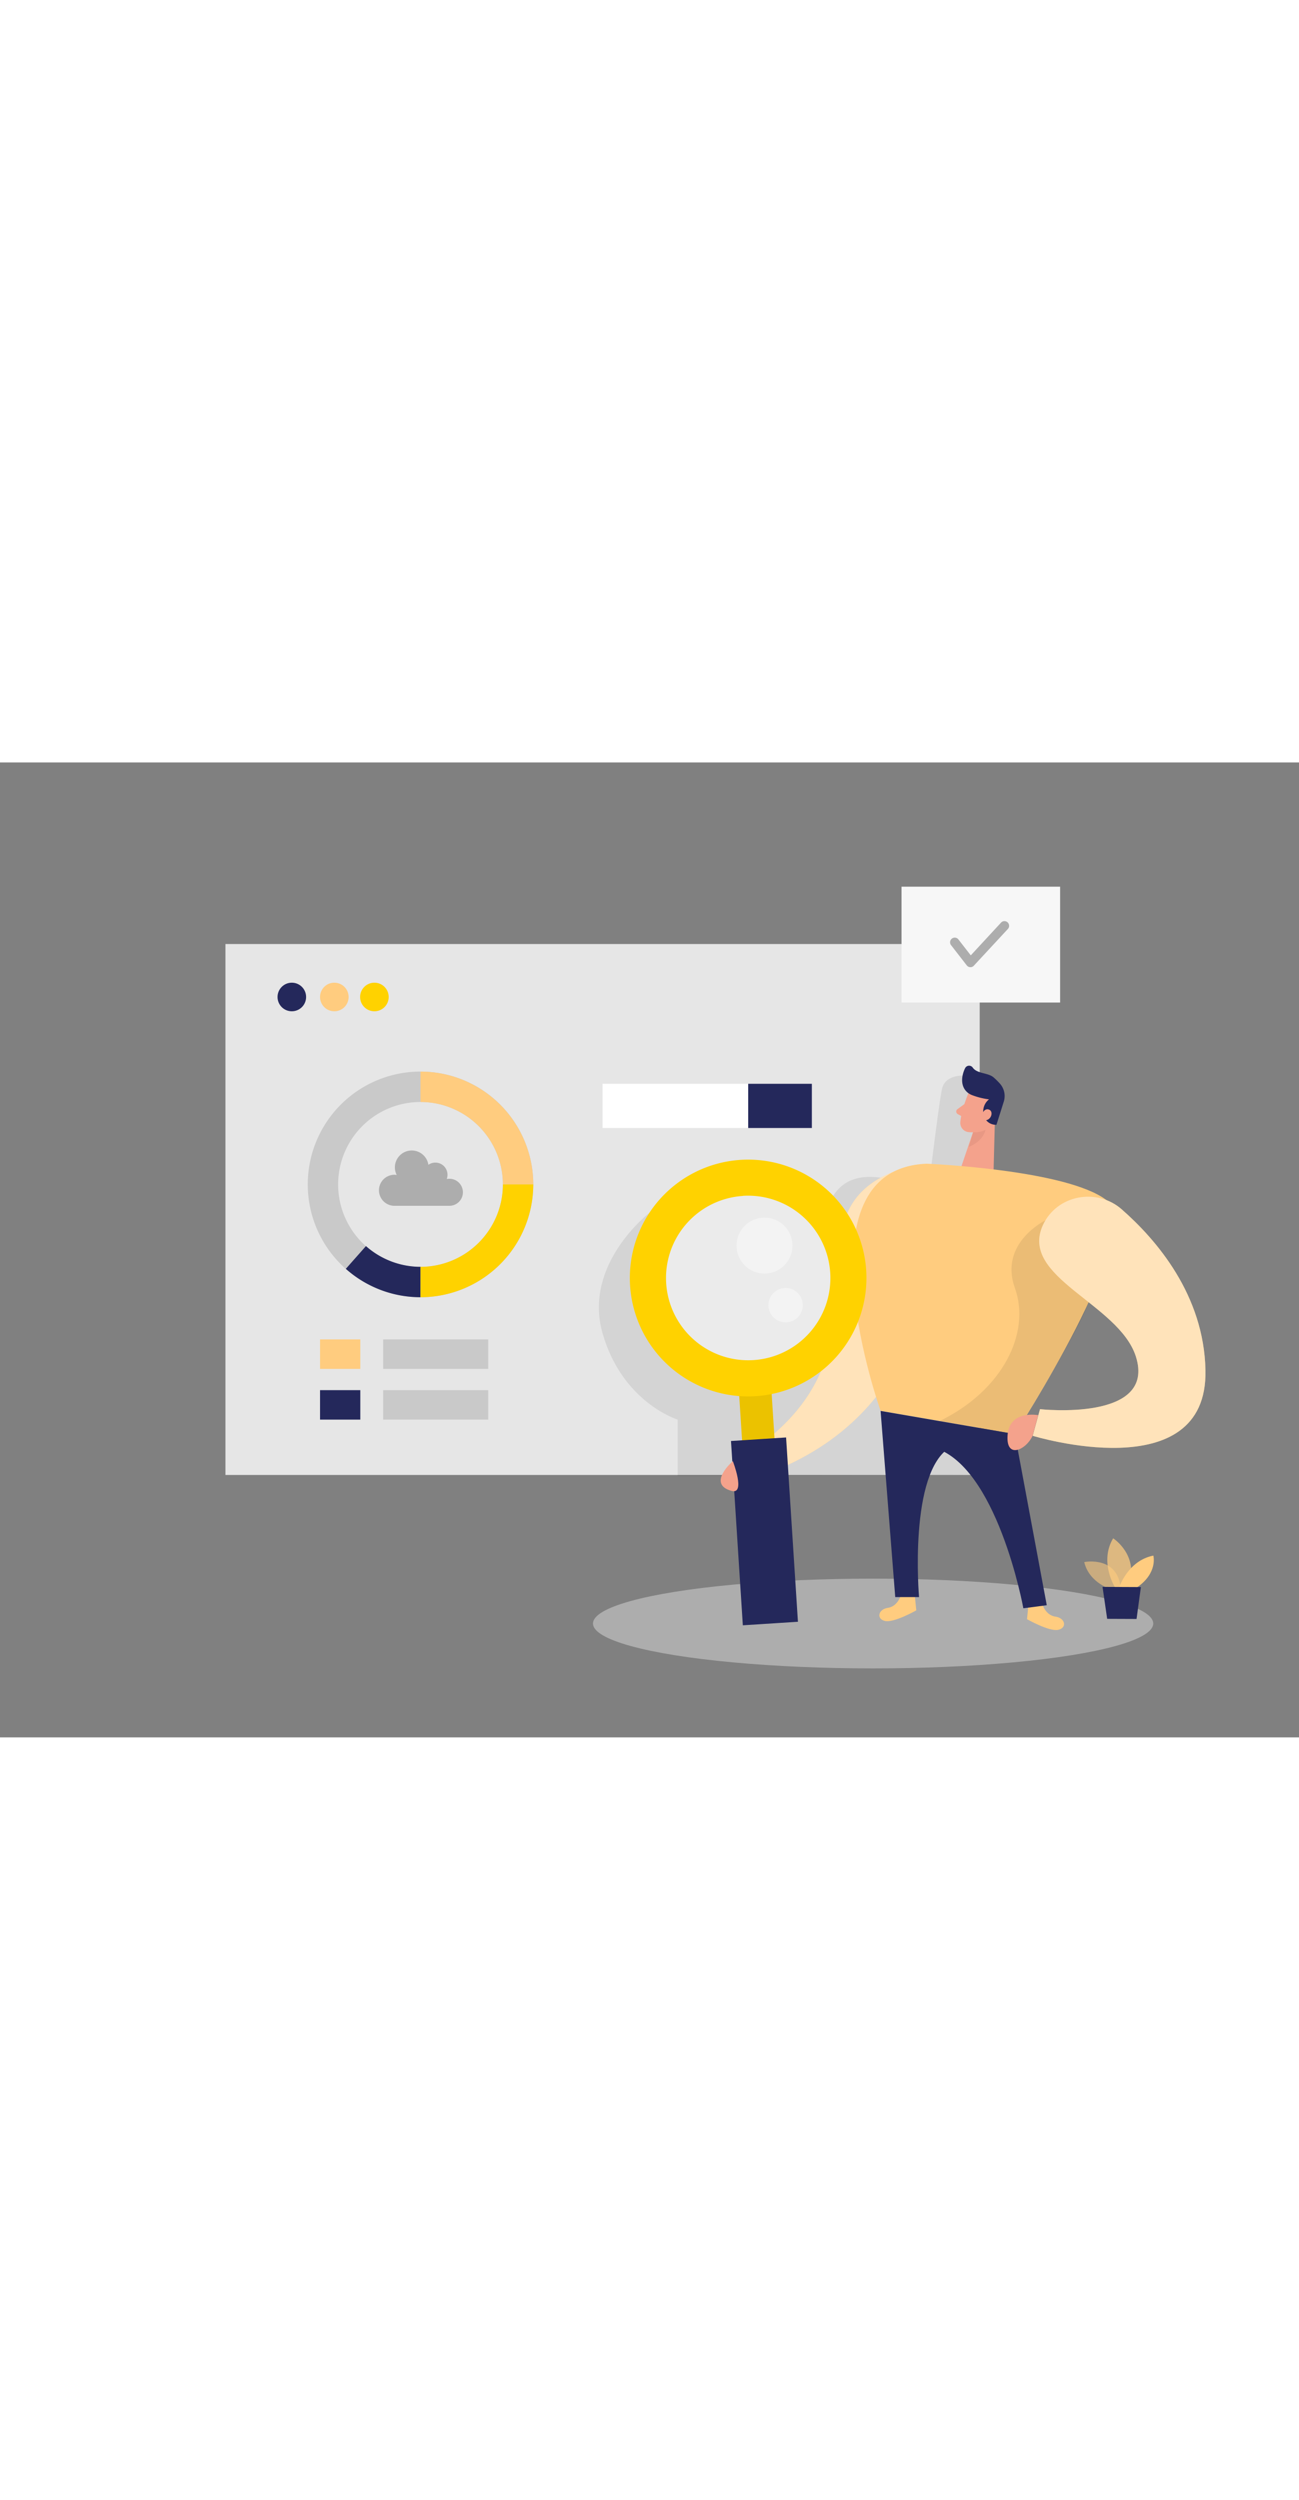 <svg id="Layer_1" data-name="Layer 1" xmlns="http://www.w3.org/2000/svg" viewBox="0 0 400 300" data-imageid="data-analysis-two-color" imageName="Data analysis" class="illustrations_image" style="width: 156px;"><rect x="0" y="0" width="400" height="300" fill="#808080" stroke="none"/><title>#86_data analysis_twocolour</title><rect x="69.42" y="55.87" width="232.26" height="163.38" fill="#e6e6e6"/><ellipse cx="268.86" cy="264.96" rx="86.26" ry="13.81" fill="#e6e6e6" opacity="0.45"/><path d="M200,138.56s-20.57,15.77-14.45,37.11,23.12,26.55,23.12,26.55v17.37l93-.33.35-37.18V97s-10.7-3-12,3.67-4,30.51-4.33,31.59-22.68-12.93-30,2.74l2.41,12.2L260,152l-.33,9.71-1.6,7.29L254,176l-4,6.08-6.78,5.55-7.81,4.16-17.64-2.13L205.07,175,200,159.94Z" opacity="0.08"/><path d="M277.42,256.28s-1,3.42-4,3.85-3.66,3.43-.89,4.05,9.62-3.27,9.62-3.27l-.44-4.36Z" fill="#ffcc7f" class="target-color"/><path d="M320.94,259s1,3.42,4.05,3.84,3.65,3.44.88,4.06-9.62-3.27-9.62-3.27l.44-4.37Z" fill="#ffcc7f" class="target-color"/><path d="M342.49,254.58s-7.08-1.94-8.62-8.53c0,0,11-2.22,11.28,9.11Z" fill="#ffcc7f" opacity="0.58" class="target-color"/><path d="M343.36,253.88s-4.95-7.83-.59-15.14c0,0,8.34,5.3,4.63,15.15Z" fill="#ffcc7f" opacity="0.73" class="target-color"/><path d="M344.63,253.88s2.62-8.26,10.52-9.82c0,0,1.48,5.36-5.12,9.84Z" fill="#ffcc7f" class="target-color"/><polygon points="339.5 253.69 340.93 263.52 349.98 263.56 351.31 253.75 339.5 253.69" fill="#24285b"/><circle cx="89.86" cy="72.17" r="4.4" fill="#24285b"/><circle cx="102.95" cy="72.17" r="4.4" fill="#ffcc7f" class="target-color"/><circle cx="115.29" cy="72.17" r="4.4" fill="#ffd200"/><path d="M138.22,128.12a3.49,3.49,0,0,0-.65.06,3.8,3.8,0,0,0,.23-1.31,3.74,3.74,0,0,0-3.74-3.74,3.68,3.68,0,0,0-2.14.68,5.19,5.19,0,1,0-9.76,3.13,4.9,4.9,0,0,0-.77-.07,4.78,4.78,0,0,0-.21,9.55h17a4.16,4.16,0,1,0,0-8.31Z" fill="#adadad"/><rect x="277.61" y="38.23" width="48.83" height="35.65" fill="#f7f7f7"/><path d="M298.83,63h-.06a1.45,1.45,0,0,1-1.07-.55l-4.84-6.23a1.43,1.43,0,1,1,2.26-1.76l3.81,4.9,9.38-10.14a1.44,1.44,0,0,1,2.11,1.95L299.88,62.53A1.4,1.4,0,0,1,298.83,63Z" fill="#adadad"/><path d="M225.66,215s25.75-11.63,30-37.63-3.48-46.46,26.41-53.56l3.56,30.56S285,206,227.34,221.67Z" fill="#ffcc7f" class="target-color"/><path d="M225.66,215s25.75-11.63,30-37.63-3.48-46.46,26.41-53.56l3.56,30.56S285,206,227.34,221.67Z" fill="#fff" opacity="0.46"/><path d="M298.21,101.76s-2.23,5.2-2.5,9a2.84,2.84,0,0,0,2.65,3,6.27,6.27,0,0,0,6.13-3l3.15-4.16a5.07,5.07,0,0,0-.43-5.85C304.9,97.71,299.4,98.53,298.21,101.76Z" fill="#f4a28c"/><polygon points="306.42 107.63 305.94 126.14 295.75 125.15 300.19 112.08 306.42 107.63" fill="#f4a28c"/><path d="M299.46,102.42a22.6,22.6,0,0,0,5.08,1.25,4.72,4.72,0,0,0-1.62,4.92,3.84,3.84,0,0,0,3.92,2.9l2.19-6.92a5.76,5.76,0,0,0-1.17-5.79,21.6,21.6,0,0,0-1.93-1.89c-1.72-1.45-5.07-1.08-6.4-3a1.37,1.37,0,0,0-2.34.18c-1,2-1.71,5.42.75,7.5A5.19,5.19,0,0,0,299.46,102.42Z" fill="#24285b"/><path d="M302.4,108.24s.72-2.06,2.22-1.39.48,3.65-1.73,3.23Z" fill="#f4a28c"/><circle cx="230.39" cy="159.94" r="27.68" fill="#fff" opacity="0.22"/><path d="M297,105.11l-2.17,1.57a.91.91,0,0,0,.09,1.53l1.92,1.06Z" fill="#f4a28c"/><circle cx="235.41" cy="148.67" r="8.61" fill="#fff" opacity="0.41"/><circle cx="241.91" cy="167" r="5.29" fill="#fff" opacity="0.41"/><path d="M299.68,113.76a6.66,6.66,0,0,0,3.78-.72s-.49,3.39-5.13,5.25Z" fill="#ce8172" opacity="0.31"/><path d="M285.34,123.47s43,1.76,55.38,11.21-28.21,72-28.21,72l-41.35-7.16S244.56,125.11,285.34,123.47Z" fill="#ffcc7f" class="target-color"/><path d="M321.94,140.87s-14.42,7-9.43,20.84-3.82,31.63-23.29,41l23.29,4s19.21-30.73,22.72-40.59S321.94,140.87,321.94,140.87Z" opacity="0.08"/><path d="M321.14,142.37c4.28-9.3,16.56-11.6,24.26-4.87,10.74,9.41,25.33,26.37,25.8,49.5C372,223.75,318,207.2,318,207.2l2.25-8.2s36,4,29.5-16.25C344.47,166.44,313.74,158.47,321.14,142.37Z" fill="#ffcc7f" class="target-color"/><rect x="229.63" y="189.91" width="10" height="71.37" transform="translate(-14.01 15.54) rotate(-3.68)" fill="#ffd200"/><rect x="229.63" y="189.91" width="10" height="71.37" transform="translate(-14.01 15.54) rotate(-3.68)" opacity="0.08"/><rect x="226.91" y="208.18" width="17" height="56.83" transform="translate(-14.71 15.61) rotate(-3.68)" fill="#24285b"/><path d="M321.14,142.37c4.28-9.3,16.56-11.6,24.26-4.87,10.74,9.41,25.33,26.37,25.8,49.5C372,223.75,318,207.2,318,207.2l2.25-8.2s36,4,29.5-16.25C344.47,166.44,313.74,158.47,321.14,142.37Z" fill="#fff" opacity="0.46"/><path d="M271.16,199.54l4.51,57.29H283s-3.33-38.5,9.67-46.16l19.84-4Z" fill="#24285b"/><path d="M312.51,206.7l9.82,52.63-7.21.94S307,215.67,287,210.67Z" fill="#24285b"/><path d="M319.69,200.85s-8.75-1.68-9.41,6,5.67,4.73,7.67.37Z" fill="#f4a28c"/><path d="M225.66,215s-8.17,7.06-.34,9.17C229.67,225.3,225.66,215,225.66,215Z" fill="#f4a28c"/><path d="M129.49,164.56a34.72,34.72,0,1,1,34.72-34.72A34.76,34.76,0,0,1,129.49,164.56Zm0-60.08a25.37,25.37,0,1,0,25.37,25.36A25.4,25.4,0,0,0,129.49,104.48Z" fill="#c9c9c9"/><path d="M129.49,164.56a34.64,34.64,0,0,1-23-8.74l6.2-7a25.39,25.39,0,0,0,16.83,6.38Z" fill="#24285b"/><path d="M164.21,129.84h-9.35a25.4,25.4,0,0,0-25.37-25.36V95.13A34.76,34.76,0,0,1,164.21,129.84Z" fill="#ffcc7f" class="target-color"/><path d="M129.49,164.56v-9.35a25.4,25.4,0,0,0,25.37-25.37h9.35A34.76,34.76,0,0,1,129.49,164.56Z" fill="#ffd200"/><rect x="117.98" y="177.54" width="32.36" height="9.07" fill="#c9c9c9"/><rect x="98.55" y="177.54" width="12.4" height="9.07" fill="#ffcc7f" class="target-color"/><rect x="98.55" y="193.15" width="12.4" height="9.07" fill="#24285b"/><rect x="117.98" y="193.15" width="32.36" height="9.07" fill="#c9c9c9"/><rect x="185.55" y="98.88" width="64.45" height="13.61" fill="#fff"/><rect x="230.39" y="98.88" width="19.61" height="13.61" fill="#24285b"/><path d="M232.73,195a36.43,36.43,0,1,1,34-38.69A36.46,36.46,0,0,1,232.73,195Zm-4-61.61A25.31,25.31,0,1,0,255.65,157,25.34,25.34,0,0,0,228.76,133.36Z" fill="#ffd200"/></svg>